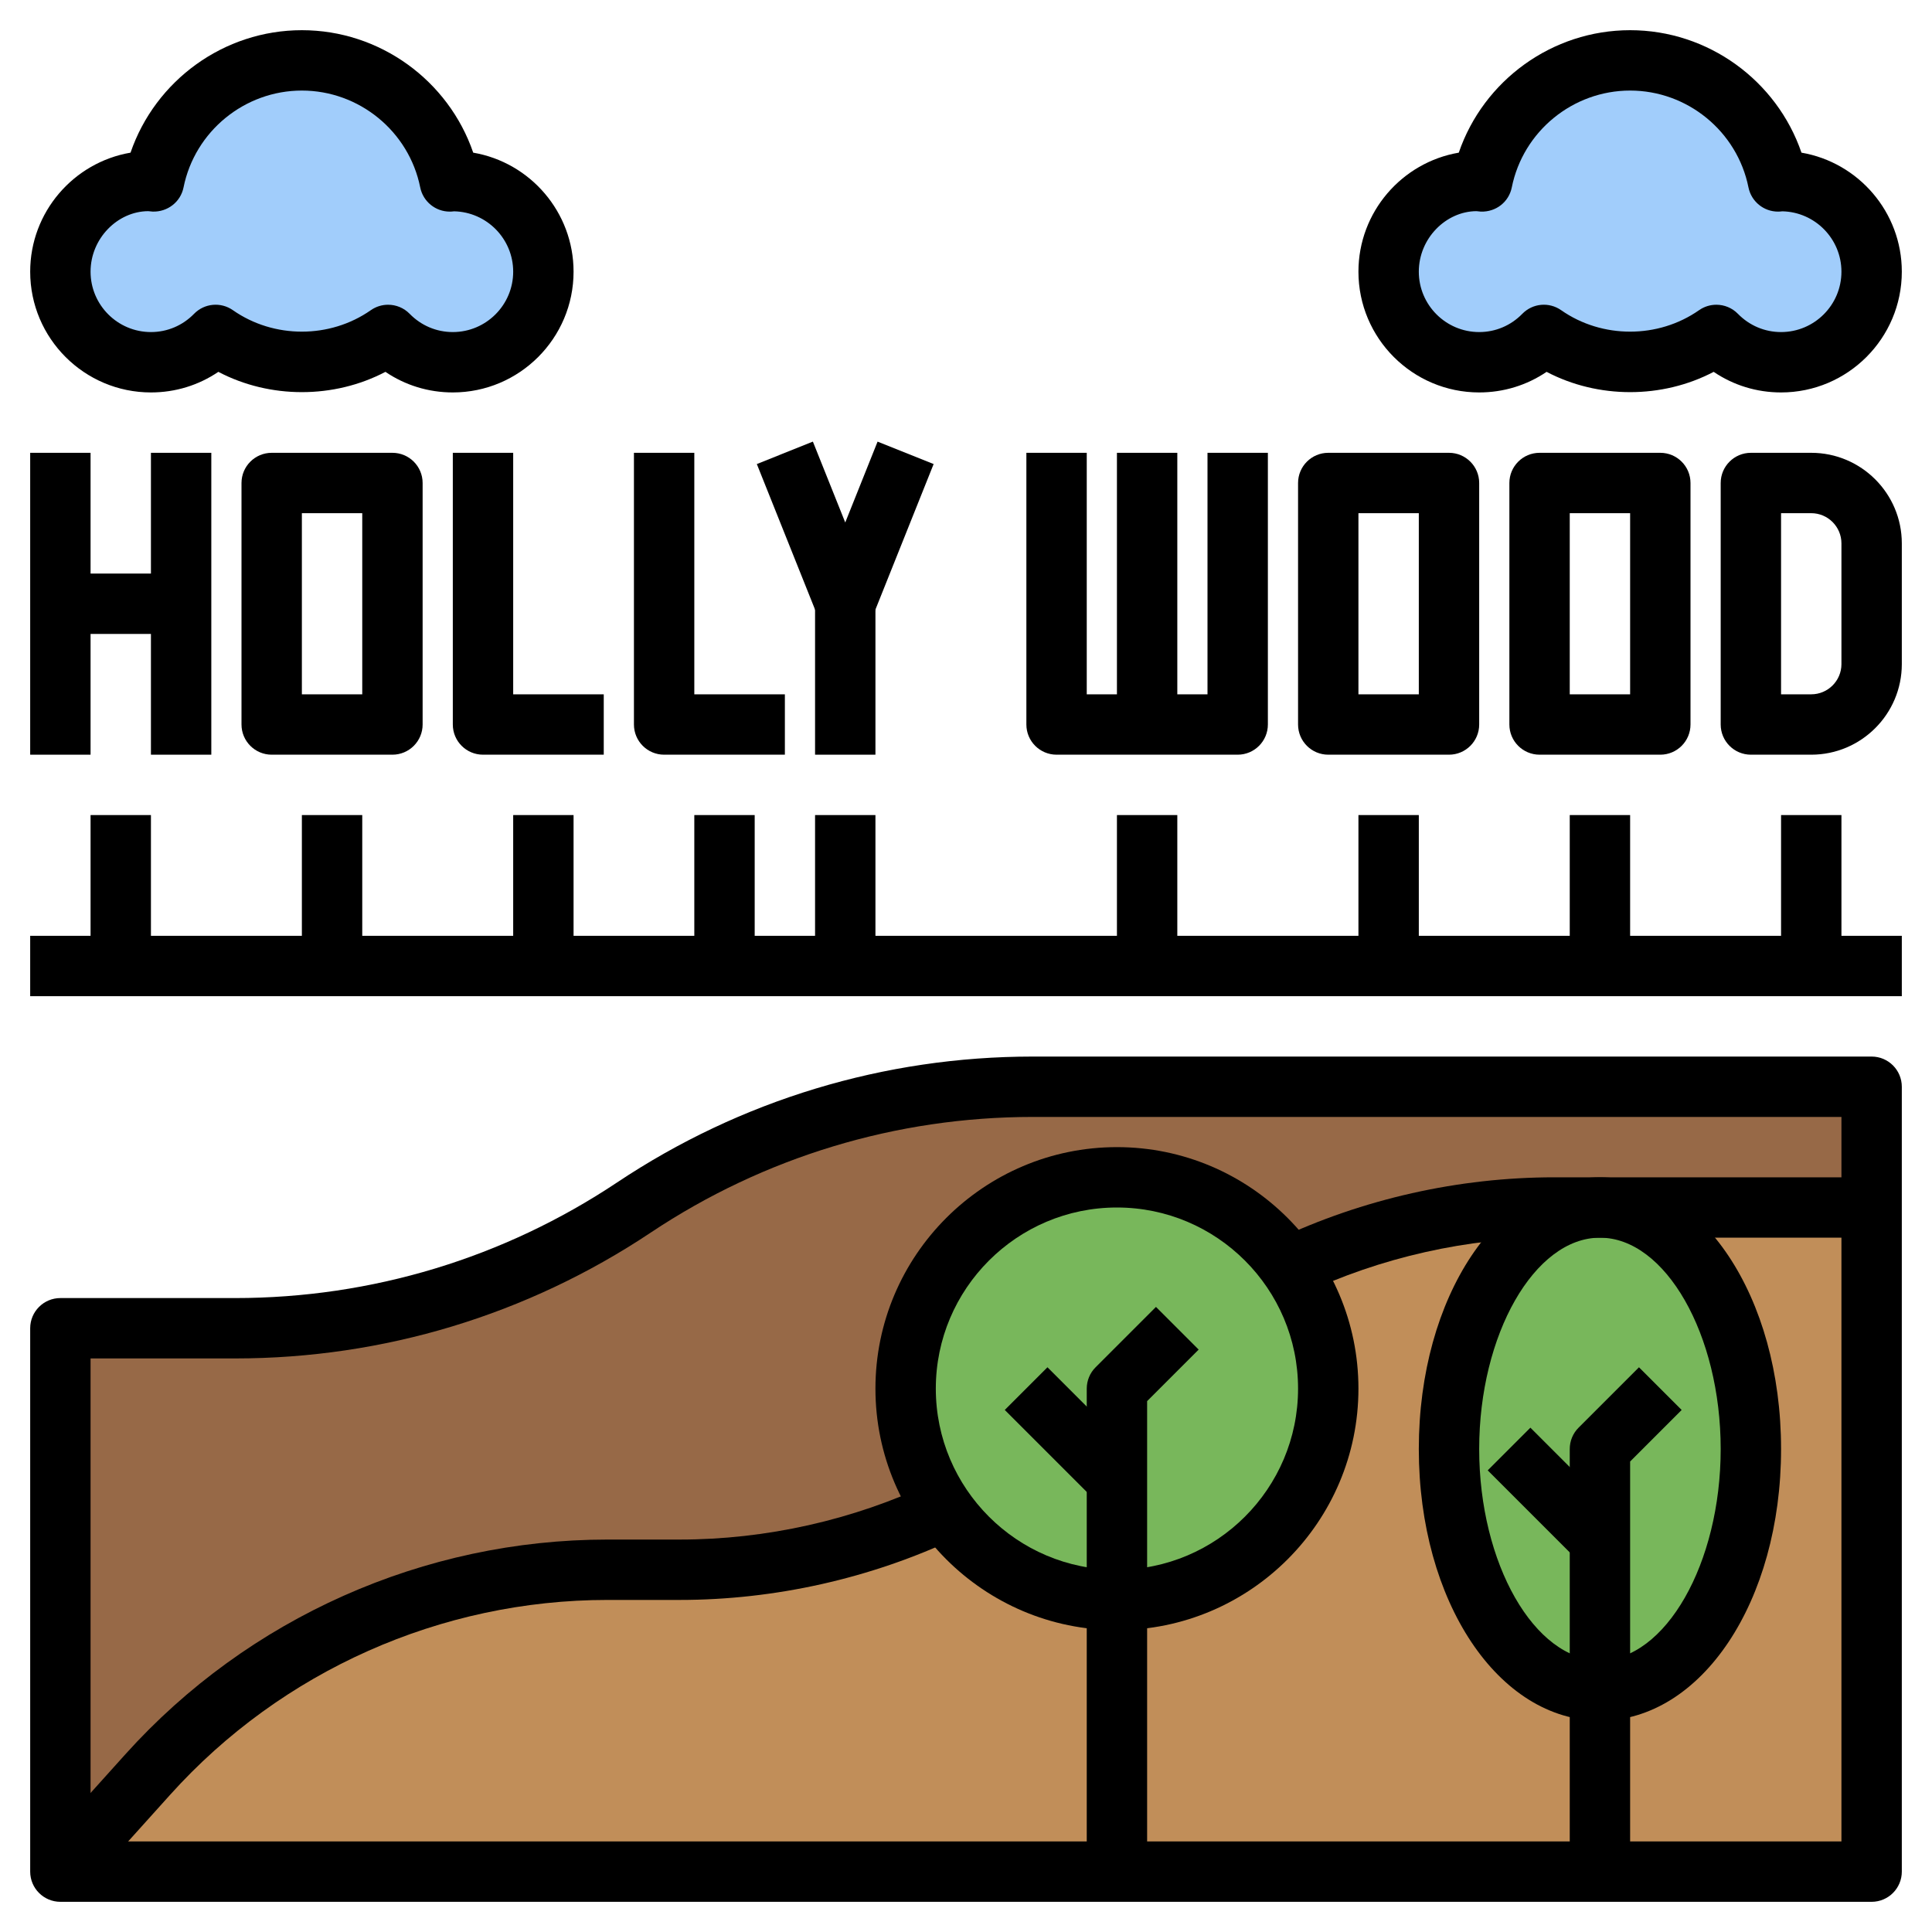 <svg id="Layer_3" enable-background="new 0 0 64 64" height="512" viewBox="0 0 64 64" width="512" xmlns="http://www.w3.org/2000/svg"><path d="m2 62v-18h5.789c4.702 0 9.299-1.392 13.211-4 3.912-2.608 8.509-4 13.211-4h27.789v26z" fill="#976947"/><path d="m62 62v-22h-10.515c-3.06 0-6.049.685-8.763 1.969l-11.443 8.062c-2.715 1.284-5.704 1.969-8.764 1.969h-2.391c-5.807 0-11.342 2.465-15.227 6.781l-2.897 3.219" fill="#c18e59"/><ellipse cx="53" cy="48" fill="#78b75b" rx="5" ry="8"/><circle cx="37" cy="46" fill="#78b75b" r="7"/><path d="m15 6c-.034 0-.066.009-.1.01-.459-2.287-2.478-4.01-4.9-4.01s-4.441 1.723-4.9 4.01c-.034-.001-.066-.01-.1-.01-1.657 0-3 1.343-3 3s1.343 3 3 3c.841 0 1.598-.348 2.143-.905.811.567 1.793.905 2.857.905s2.046-.338 2.857-.905c.545.557 1.302.905 2.143.905 1.657 0 3-1.343 3-3s-1.343-3-3-3z" fill="#a1cdfb"/><path d="m59 6c-.034 0-.066.009-.1.01-.459-2.287-2.478-4.01-4.9-4.01s-4.441 1.723-4.9 4.01c-.034-.001-.066-.01-.1-.01-1.657 0-3 1.343-3 3s1.343 3 3 3c.841 0 1.598-.348 2.143-.905.811.567 1.793.905 2.857.905s2.046-.338 2.857-.905c.545.557 1.302.905 2.143.905 1.657 0 3-1.343 3-3s-1.343-3-3-3z" fill="#a1cdfb"/><path d="m43.149 42.873-.855-1.808c2.855-1.351 6.033-2.065 9.191-2.065h10.515v2h-10.515c-2.864 0-5.746.648-8.336 1.873z"/><path d="m2.743 62.669-1.486-1.338 2.897-3.219c4.068-4.52 9.888-7.112 15.97-7.112h2.391c2.865 0 5.747-.647 8.336-1.873l.855 1.808c-2.854 1.351-6.033 2.065-9.191 2.065h-2.391c-5.516 0-10.794 2.351-14.484 6.45z"/><path d="m62 63h-60c-.552 0-1-.448-1-1v-18c0-.552.448-1 1-1h5.789c4.52 0 8.896-1.325 12.656-3.832 4.09-2.727 8.85-4.168 13.766-4.168h27.789c.552 0 1 .448 1 1v26c0 .552-.448 1-1 1zm-59-2h58v-24h-26.789c-4.52 0-8.896 1.325-12.656 3.832-4.09 2.727-8.85 4.168-13.766 4.168h-4.789z"/><path d="m53 57c-3.364 0-6-3.953-6-9s2.636-9 6-9 6 3.953 6 9-2.636 9-6 9zm0-16c-2.168 0-4 3.206-4 7s1.832 7 4 7 4-3.206 4-7-1.832-7-4-7z"/><path d="m54 62h-2v-14c0-.265.105-.52.293-.707l2-2 1.414 1.414-1.707 1.707z"/><path d="m50.5 47.379h2v4.243h-2z" transform="matrix(.707 -.707 .707 .707 -19.918 50.914)"/><path d="m38 62h-2v-16c0-.265.105-.52.293-.707l2-2 1.414 1.414-1.707 1.707z"/><path d="m34.5 45.379h2v4.243h-2z" transform="matrix(.707 -.707 .707 .707 -23.19 39.015)"/><path d="m37 54c-4.411 0-8-3.589-8-8s3.589-8 8-8 8 3.589 8 8-3.589 8-8 8zm0-14c-3.309 0-6 2.691-6 6s2.691 6 6 6 6-2.691 6-6-2.691-6-6-6z"/><path d="m5 15h2v10h-2z"/><path d="m1 15h2v10h-2z"/><path d="m2 19h4v2h-4z"/><path d="m13 25h-4c-.552 0-1-.448-1-1v-8c0-.552.448-1 1-1h4c.552 0 1 .448 1 1v8c0 .552-.448 1-1 1zm-3-2h2v-6h-2z"/><path d="m48 25h-4c-.552 0-1-.448-1-1v-8c0-.552.448-1 1-1h4c.552 0 1 .448 1 1v8c0 .552-.448 1-1 1zm-3-2h2v-6h-2z"/><path d="m55 25h-4c-.552 0-1-.448-1-1v-8c0-.552.448-1 1-1h4c.552 0 1 .448 1 1v8c0 .552-.448 1-1 1zm-3-2h2v-6h-2z"/><path d="m60 25h-2c-.552 0-1-.448-1-1v-8c0-.552.448-1 1-1h2c1.654 0 3 1.346 3 3v4c0 1.654-1.346 3-3 3zm-1-2h1c.551 0 1-.449 1-1v-4c0-.551-.449-1-1-1h-1z"/><path d="m41 25h-6c-.552 0-1-.448-1-1v-9h2v8h4v-8h2v9c0 .552-.448 1-1 1z"/><path d="m28 21c-.409 0-.776-.249-.929-.628l-2-5 1.857-.743 1.072 2.679 1.071-2.679 1.857.743-2 5c-.152.379-.519.628-.928.628z"/><path d="m20 25h-4c-.552 0-1-.448-1-1v-9h2v8h3z"/><path d="m26 25h-4c-.552 0-1-.448-1-1v-9h2v8h3z"/><path d="m27 20h2v5h-2z"/><path d="m37 15h2v9h-2z"/><path d="m15 13c-.808 0-1.578-.238-2.232-.682-1.707.896-3.828.896-5.535 0-.655.444-1.425.682-2.233.682-2.206 0-4-1.794-4-4 0-1.975 1.439-3.621 3.324-3.943.819-2.391 3.093-4.057 5.676-4.057s4.857 1.666 5.676 4.057c1.885.322 3.324 1.968 3.324 3.943 0 2.206-1.794 4-4 4zm-2.144-2.905c.262 0 .521.102.715.301.382.39.889.604 1.429.604 1.103 0 2-.897 2-2 0-1.089-.875-1.977-1.958-2-.062.007-.107.011-.142.01-.474 0-.886-.334-.98-.803-.374-1.858-2.023-3.207-3.92-3.207s-3.546 1.349-3.92 3.208c-.097.482-.529.817-1.024.801-.034-.001-.113-.009-.146-.014-1.013.005-1.91.902-1.91 2.005s.897 2 2 2c.54 0 1.047-.214 1.428-.604.342-.351.886-.402 1.288-.12 1.354.947 3.213.947 4.567 0 .174-.122.374-.181.573-.181z"/><path d="m59 13c-.808 0-1.578-.238-2.232-.682-1.707.896-3.828.896-5.535 0-.655.444-1.425.682-2.233.682-2.206 0-4-1.794-4-4 0-1.975 1.439-3.621 3.324-3.943.819-2.391 3.093-4.057 5.676-4.057s4.857 1.666 5.676 4.057c1.885.322 3.324 1.968 3.324 3.943 0 2.206-1.794 4-4 4zm-2.144-2.905c.262 0 .521.102.715.301.382.39.889.604 1.429.604 1.103 0 2-.897 2-2 0-1.089-.875-1.977-1.958-2-.062.007-.107.011-.142.01-.474 0-.886-.334-.98-.803-.374-1.858-2.023-3.207-3.92-3.207s-3.546 1.349-3.92 3.208c-.097.483-.523.817-1.024.802-.034-.002-.113-.01-.146-.015-1.013.005-1.91.902-1.91 2.005s.897 2 2 2c.54 0 1.047-.214 1.428-.604.342-.351.886-.402 1.288-.12 1.354.947 3.213.947 4.567 0 .174-.122.374-.181.573-.181z"/><path d="m1 31h62v2h-62z"/><path d="m3 27h2v5h-2z"/><path d="m10 27h2v5h-2z"/><path d="m17 27h2v5h-2z"/><path d="m23 27h2v5h-2z"/><path d="m27 27h2v5h-2z"/><path d="m37 27h2v5h-2z"/><path d="m45 27h2v5h-2z"/><path d="m52 27h2v5h-2z"/><path d="m59 27h2v5h-2z"/></svg>